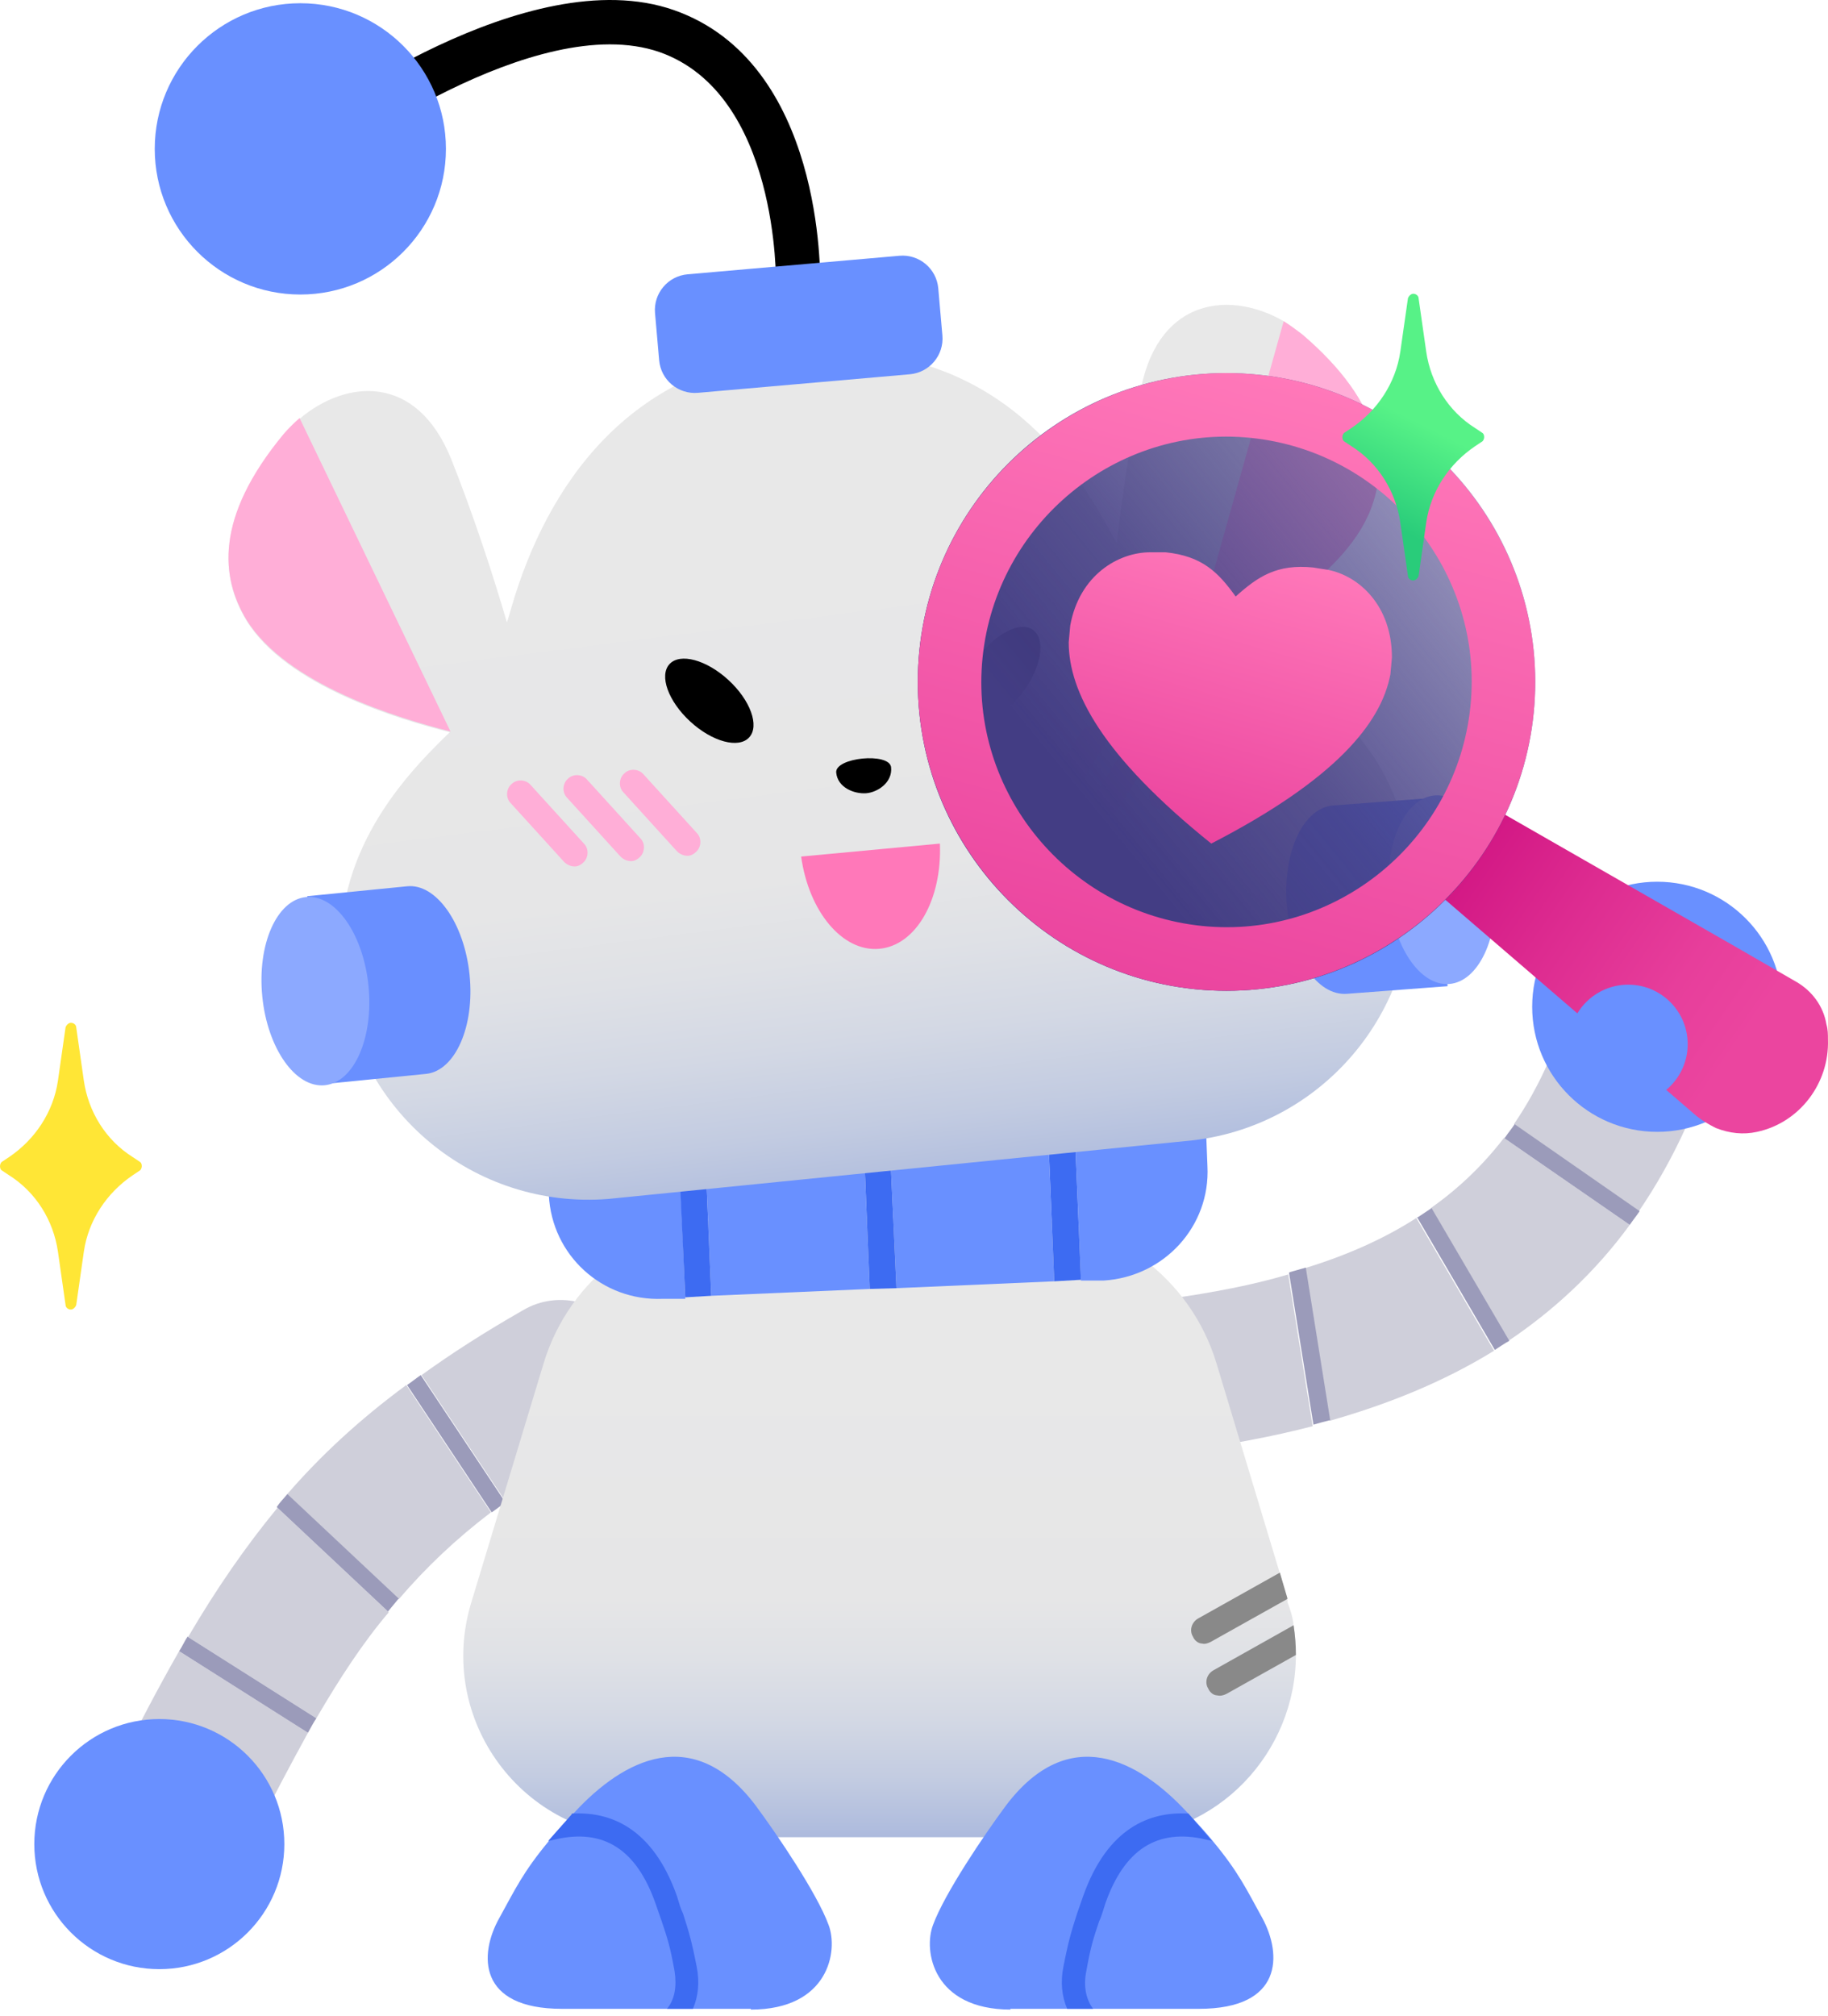<svg width="127" height="140" viewBox="0 0 127 140" fill="none" xmlns="http://www.w3.org/2000/svg">
<path d="M9.215 80.351C7.361 79.186 6.143 77.226 5.826 75.055L5.296 71.348C5.296 71.189 5.137 71.03 4.925 71.03C4.766 71.03 4.607 71.189 4.554 71.348L4.025 75.055C3.707 77.226 2.436 79.133 0.636 80.351L0.159 80.668C0.053 80.721 0 80.88 0 80.986C0 81.145 0.053 81.251 0.159 81.304L0.636 81.622C2.489 82.787 3.707 84.746 4.025 86.918L4.554 90.625C4.554 90.784 4.713 90.943 4.925 90.943C5.084 90.943 5.243 90.784 5.296 90.625L5.826 86.918C6.143 84.746 7.414 82.84 9.215 81.622L9.692 81.304C9.797 81.251 9.85 81.092 9.85 80.986C9.85 80.827 9.797 80.721 9.692 80.668L9.215 80.351Z" fill="#FFE636"/>
<path d="M8.05 122.93C6.726 125.525 7.785 128.702 10.433 130.026C11.174 130.397 12.022 130.609 12.816 130.609C14.776 130.609 16.629 129.55 17.529 127.696C18.907 124.942 20.177 122.559 21.396 120.335L12.445 114.668C11.016 117.157 9.586 119.911 8.05 122.93Z" fill="#CFCFDA"/>
<path d="M19.966 103.812L27.698 111.067C29.604 108.843 31.67 106.883 34.106 105.03L28.227 96.186C24.997 98.569 22.296 101.058 19.913 103.812H19.966Z" fill="#CFCFDA"/>
<path d="M13.028 113.662L21.978 119.329C23.62 116.522 25.209 114.086 27.009 111.967L19.277 104.712C17.053 107.413 15.04 110.326 13.081 113.662H13.028Z" fill="#CFCFDA"/>
<path d="M43.532 92.955C42.103 90.413 38.819 89.513 36.33 90.996C33.735 92.478 31.405 93.961 29.287 95.497L35.165 104.341C37.072 102.964 39.19 101.587 41.626 100.21C44.168 98.781 45.015 95.497 43.586 93.008L43.532 92.955Z" fill="#CFCFDA"/>
<path d="M28.28 96.186L34.159 105.03C34.477 104.818 34.794 104.553 35.112 104.341L29.233 95.497C28.916 95.709 28.598 95.974 28.28 96.186Z" fill="#9B9BBA"/>
<path d="M19.224 104.659L26.956 111.914C27.221 111.597 27.433 111.332 27.698 111.014L19.966 103.759C19.701 104.076 19.436 104.341 19.224 104.659Z" fill="#9B9BBA"/>
<path d="M12.445 114.668L21.395 120.335C21.607 119.964 21.766 119.646 21.978 119.329L13.028 113.662C12.816 113.98 12.657 114.351 12.445 114.668Z" fill="#9B9BBA"/>
<path d="M11.069 136.752C15.865 136.752 19.754 132.864 19.754 128.067C19.754 123.27 15.865 119.382 11.069 119.382C6.272 119.382 2.383 123.27 2.383 128.067C2.383 132.864 6.272 136.752 11.069 136.752Z" fill="#6990FF"/>
<path d="M99.404 83.899L104.806 93.114C107.878 91.049 110.791 88.4 113.227 85.064L104.488 79.027C103.058 80.88 101.364 82.522 99.404 83.899Z" fill="#CFCFDA"/>
<path d="M81.186 90.148C78.274 90.572 76.261 93.22 76.685 96.132C77.056 98.781 79.333 100.687 81.928 100.687C84.523 100.687 82.404 100.687 82.669 100.687C85.423 100.316 88.336 99.787 91.196 99.045L89.501 88.506C87.012 89.248 84.205 89.777 81.186 90.201V90.148Z" fill="#CFCFDA"/>
<path d="M90.666 88.083L92.361 98.675C96.28 97.562 100.199 96.027 103.8 93.802L98.398 84.588C96.174 86.017 93.579 87.183 90.613 88.083H90.666Z" fill="#CFCFDA"/>
<path d="M115.928 64.728C113.121 63.986 110.208 65.628 109.414 68.488C108.407 72.195 107.03 75.373 105.177 78.073L113.862 84.111C116.245 80.615 118.258 76.379 119.635 71.189C120.376 68.382 118.734 65.469 115.875 64.675L115.928 64.728Z" fill="#CFCFDA"/>
<path d="M89.554 88.4L91.249 98.939C91.619 98.834 91.99 98.728 92.414 98.622L90.719 88.03C90.348 88.136 89.978 88.242 89.607 88.347L89.554 88.4Z" fill="#9B9BBA"/>
<path d="M98.451 84.534L103.853 93.749C104.171 93.537 104.488 93.326 104.859 93.114L99.457 83.899C99.139 84.111 98.822 84.323 98.504 84.534H98.451Z" fill="#9B9BBA"/>
<path d="M104.488 79.027L113.227 85.064C113.439 84.746 113.703 84.429 113.915 84.111L105.23 78.073C105.018 78.391 104.753 78.709 104.541 79.027H104.488Z" fill="#9B9BBA"/>
<path d="M115.133 78.603C119.93 78.603 123.819 74.715 123.819 69.918C123.819 65.121 119.93 61.233 115.133 61.233C110.337 61.233 106.448 65.121 106.448 69.918C106.448 74.715 110.337 78.603 115.133 78.603Z" fill="#6990FF"/>
<path d="M90.031 114.933C90.031 121.659 84.629 127.59 77.426 127.59H44.803C36.33 127.59 30.293 119.435 32.729 111.332L37.76 94.703C39.56 88.718 45.068 84.64 51.317 84.64H70.965C77.214 84.64 82.722 88.718 84.523 94.703L88.918 109.266L89.448 111.067V111.279C89.66 111.808 89.819 112.338 89.872 112.868C89.978 113.556 90.031 114.245 90.031 114.88V114.933Z" fill="url(#paint0_linear_303_262)"/>
<path d="M89.395 111.067L84.099 114.033C83.887 114.139 83.675 114.192 83.517 114.139C83.252 114.139 82.987 113.927 82.881 113.662C82.616 113.238 82.775 112.656 83.252 112.391L88.918 109.214L89.448 111.014L89.395 111.067Z" fill="#898989"/>
<path d="M90.031 114.933L85.211 117.634C84.999 117.74 84.788 117.793 84.576 117.74C84.311 117.74 84.046 117.528 83.94 117.263C83.675 116.84 83.834 116.257 84.311 115.992L89.872 112.868C89.978 113.556 90.031 114.245 90.031 114.88V114.933Z" fill="#898989"/>
<path d="M48.934 78.497L49.411 89.989L60.426 89.513L59.95 78.021L48.934 78.497Z" fill="#6990FF"/>
<path d="M61.75 77.915L62.28 89.46L73.243 88.983L72.766 77.438L61.75 77.915Z" fill="#6990FF"/>
<path d="M37.972 78.974L38.131 82.999C38.342 87.183 41.838 90.36 46.022 90.201H47.61C47.61 90.148 47.134 78.603 47.134 78.603L37.972 79.027V78.974Z" fill="#6990FF"/>
<path d="M74.62 77.385L75.096 88.93H76.685C80.869 88.665 84.099 85.17 83.887 80.986L83.728 76.961L74.567 77.385H74.62Z" fill="#6990FF"/>
<path d="M47.081 78.55L47.61 90.095L49.411 89.989L48.934 78.497L47.081 78.55Z" fill="#3D6BF2"/>
<path d="M59.95 78.02L60.426 89.513L62.28 89.46L61.75 77.915L59.95 78.02Z" fill="#3D6BF2"/>
<path d="M72.766 77.438L73.243 88.983L75.096 88.877L74.619 77.385L72.766 77.438Z" fill="#3D6BF2"/>
<path d="M98.08 60.491C97.233 50.905 90.401 47.463 86.8 45.504C86.112 45.133 85.529 44.815 84.947 44.444C88.601 42.591 93.632 39.413 95.221 35.388C96.439 32.264 96.174 28.08 90.454 23.208C90.031 22.89 89.607 22.572 89.183 22.308C85.635 20.242 80.604 20.56 79.28 26.915C78.538 30.569 77.956 34.488 77.585 37.719C77.426 37.454 77.267 37.136 77.109 36.871C73.243 29.669 66.993 23.526 55.184 24.479C43.638 25.379 37.972 33.8 35.536 42.167C35.43 42.538 35.324 42.909 35.218 43.226C34.265 39.943 32.888 35.759 31.352 31.893C28.916 25.856 23.991 26.385 20.813 29.086C20.389 29.457 20.019 29.828 19.701 30.198C14.882 36.024 15.358 40.155 17.106 43.068C19.86 47.622 27.698 49.952 31.246 50.852C27.433 54.507 22.931 59.803 23.726 67.799C24.679 77.173 32.941 84.005 42.261 83.263L82.934 79.186C92.149 78.073 98.875 69.812 98.028 60.544L98.08 60.491Z" fill="url(#paint1_linear_303_262)"/>
<path d="M17.106 43.014C19.913 47.569 27.751 49.899 31.299 50.8L20.813 29.033C20.389 29.404 20.019 29.775 19.701 30.145C14.882 35.971 15.358 40.102 17.106 43.014Z" fill="#FFAED7"/>
<path d="M82.616 45.557C85.953 44.074 93.261 40.419 95.221 35.388C96.439 32.264 96.174 28.08 90.454 23.208C90.031 22.89 89.607 22.572 89.183 22.308L82.669 45.557H82.616Z" fill="#FFAED7"/>
<path d="M55.501 21.301C56.296 21.301 56.984 20.613 56.984 19.818C56.984 19.183 57.249 4.354 46.816 0.7C36.648 -2.848 21.766 8.22 21.131 8.697C20.442 9.227 20.336 10.18 20.813 10.868C21.343 11.557 22.296 11.663 22.984 11.186C23.143 11.08 37.177 0.647 45.81 3.613C54.124 6.526 53.913 19.607 53.913 19.765C53.913 20.613 54.548 21.301 55.395 21.354C55.395 21.354 55.448 21.354 55.501 21.354V21.301Z" fill="black"/>
<path d="M48.49 27.28L63.21 25.992C64.579 25.872 65.592 24.665 65.472 23.296L65.186 20.024C65.066 18.655 63.859 17.642 62.489 17.762L47.77 19.05C46.401 19.169 45.388 20.377 45.508 21.746L45.794 25.017C45.913 26.387 47.121 27.4 48.49 27.28Z" fill="#6990FF"/>
<path d="M20.866 20.454C26.452 20.454 30.981 15.925 30.981 10.339C30.981 4.752 26.452 0.224 20.866 0.224C15.28 0.224 10.751 4.752 10.751 10.339C10.751 15.925 15.28 20.454 20.866 20.454Z" fill="#6990FF"/>
<path d="M28.28 61.55C30.293 61.338 32.252 64.092 32.623 67.694C32.993 71.295 31.617 74.366 29.604 74.578L22.666 75.267L21.343 62.239L28.28 61.55Z" fill="#698FFF"/>
<path d="M22.563 75.367C24.601 75.164 25.96 72.073 25.6 68.465C25.24 64.856 23.296 62.095 21.259 62.298C19.222 62.502 17.862 65.592 18.222 69.201C18.582 72.81 20.526 75.57 22.563 75.367Z" fill="#8CA9FF"/>
<path d="M92.626 55.937C90.56 56.095 89.13 59.114 89.395 62.768C89.66 66.422 91.513 69.176 93.579 69.017L100.569 68.488L99.616 55.407L92.626 55.937Z" fill="#698FFF"/>
<path d="M100.678 68.336C102.719 68.182 104.154 65.126 103.882 61.509C103.61 57.893 101.735 55.085 99.693 55.239C97.651 55.392 96.217 58.449 96.489 62.065C96.76 65.682 98.636 68.489 100.678 68.336Z" fill="#8CA9FF"/>
<path d="M58.096 53.659C57.99 52.6 61.803 52.229 61.909 53.289C62.015 54.348 60.956 55.036 60.162 55.089C59.367 55.142 58.202 54.718 58.096 53.659Z" fill="black"/>
<path d="M65.299 58.584C65.458 62.451 63.657 65.681 61.062 65.893C58.52 66.105 56.19 63.298 55.66 59.485L65.299 58.584Z" fill="#FF78B9"/>
<path d="M71.152 47.942C72.37 46.26 72.646 44.381 71.769 43.747C70.893 43.112 69.195 43.962 67.977 45.644C66.76 47.326 66.483 49.204 67.36 49.839C68.237 50.473 69.934 49.624 71.152 47.942Z" fill="black"/>
<path d="M52.049 51.211C52.781 50.414 52.136 48.629 50.607 47.224C49.078 45.818 47.245 45.324 46.513 46.121C45.781 46.917 46.426 48.703 47.954 50.108C49.483 51.514 51.316 52.008 52.049 51.211Z" fill="black"/>
<path d="M47.769 59.432C47.981 59.432 48.193 59.326 48.352 59.167C48.723 58.849 48.776 58.214 48.405 57.843L44.698 53.765C44.38 53.395 43.744 53.342 43.374 53.712C43.003 54.03 42.95 54.666 43.321 55.036L47.028 59.114C47.24 59.326 47.505 59.432 47.769 59.432Z" fill="#FFAED7"/>
<path d="M43.85 59.803C44.062 59.803 44.274 59.697 44.433 59.538C44.803 59.22 44.856 58.584 44.486 58.214L40.779 54.136C40.461 53.765 39.825 53.712 39.455 54.083C39.084 54.401 39.031 55.036 39.402 55.407L43.109 59.485C43.321 59.697 43.585 59.803 43.85 59.803Z" fill="#FFAED7"/>
<path d="M39.931 60.173C40.143 60.173 40.355 60.067 40.514 59.908C40.885 59.591 40.938 58.955 40.567 58.584L36.86 54.507C36.542 54.136 35.906 54.083 35.536 54.454C35.165 54.772 35.112 55.407 35.483 55.778L39.19 59.855C39.402 60.067 39.666 60.173 39.931 60.173Z" fill="#FFAED7"/>
<path d="M73.031 56.943C73.349 56.943 73.613 56.784 73.772 56.519L76.685 51.806C76.95 51.382 76.791 50.8 76.367 50.535C75.944 50.27 75.361 50.429 75.096 50.852L72.183 55.566C71.919 55.989 72.078 56.572 72.501 56.837C72.66 56.943 72.872 56.996 73.031 56.996V56.943Z" fill="#FFAED7"/>
<path d="M76.95 56.572C77.267 56.572 77.532 56.413 77.691 56.148L80.604 51.435C80.869 51.011 80.71 50.429 80.286 50.164C79.862 49.899 79.28 50.058 79.015 50.482L76.102 55.195C75.838 55.619 75.996 56.201 76.42 56.466C76.579 56.572 76.791 56.625 76.95 56.625V56.572Z" fill="#FFAED7"/>
<path d="M80.816 56.201C81.133 56.201 81.398 56.042 81.557 55.778L84.47 51.064C84.735 50.641 84.576 50.058 84.152 49.793C83.728 49.529 83.146 49.687 82.881 50.111L79.968 54.824C79.704 55.248 79.862 55.831 80.286 56.096C80.445 56.201 80.657 56.254 80.816 56.254V56.201Z" fill="#FFAED7"/>
<path d="M99.51 61.709L114.286 74.419L117.728 77.385C118.152 77.756 118.681 78.073 119.211 78.338C120.164 78.709 121.118 78.815 122.071 78.603C125.037 77.968 127.102 75.214 126.996 72.195C126.996 71.824 126.996 71.507 126.89 71.136C126.678 69.865 125.884 68.806 124.772 68.17L120.641 65.787L103.535 55.989C102.529 58.108 101.152 60.067 99.457 61.709H99.51Z" fill="url(#paint2_linear_303_262)"/>
<path opacity="0.4" d="M85.211 68.806C97.057 68.806 106.66 59.203 106.66 47.357C106.66 35.511 97.057 25.909 85.211 25.909C73.366 25.909 63.763 35.511 63.763 47.357C63.763 59.203 73.366 68.806 85.211 68.806Z" fill="#433D84"/>
<path d="M85.211 68.806C97.057 68.806 106.66 59.203 106.66 47.357C106.66 35.511 97.057 25.909 85.211 25.909C73.366 25.909 63.763 35.511 63.763 47.357C63.763 59.203 73.366 68.806 85.211 68.806Z" fill="url(#paint3_linear_303_262)"/>
<path d="M86.906 30.41C77.585 29.457 69.218 36.342 68.264 45.663C67.311 54.983 74.196 63.351 83.516 64.304C92.837 65.257 101.205 58.373 102.158 49.052C103.111 39.731 96.227 31.363 86.906 30.41ZM87.33 26.015C99.087 27.18 107.719 37.719 106.554 49.475C105.389 61.233 94.85 69.865 83.093 68.7C71.336 67.535 62.704 56.996 63.869 45.239C65.034 33.482 75.573 24.849 87.33 26.015Z" fill="url(#paint4_linear_303_262)"/>
<path d="M80.922 38.354C80.604 38.354 80.286 38.354 79.915 38.354C77.691 38.354 74.99 39.943 74.355 43.438L74.249 44.603C74.249 48.046 76.579 52.494 84.152 58.584C92.784 54.136 95.962 50.217 96.598 46.828L96.704 45.663C96.704 42.061 94.426 39.996 92.255 39.572C91.884 39.519 91.566 39.466 91.249 39.413C88.707 39.148 87.383 40.049 85.847 41.426C84.629 39.731 83.517 38.619 80.975 38.354" fill="url(#paint5_linear_303_262)"/>
<path d="M113.121 76.644C115.402 76.644 117.252 74.794 117.252 72.513C117.252 70.231 115.402 68.382 113.121 68.382C110.839 68.382 108.99 70.231 108.99 72.513C108.99 74.794 110.839 76.644 113.121 76.644Z" fill="#6990FF"/>
<path d="M102.476 29.722C100.622 28.557 99.404 26.597 99.087 24.426L98.557 20.719C98.557 20.56 98.398 20.401 98.186 20.401C98.027 20.401 97.869 20.56 97.816 20.719L97.286 24.426C96.968 26.597 95.697 28.504 93.897 29.722L93.42 30.04C93.314 30.093 93.261 30.251 93.261 30.357C93.261 30.516 93.314 30.622 93.42 30.675L93.897 30.993C95.75 32.158 96.968 34.117 97.286 36.289L97.816 39.996C97.816 40.155 97.975 40.314 98.186 40.314C98.345 40.314 98.504 40.155 98.557 39.996L99.087 36.289C99.404 34.117 100.675 32.211 102.476 30.993L102.953 30.675C103.059 30.622 103.112 30.463 103.112 30.357C103.112 30.198 103.059 30.093 102.953 30.04L102.476 29.722Z" fill="url(#paint6_linear_303_262)"/>
<path d="M52.165 139.506H39.031C33.205 139.506 33.258 135.746 34.688 133.204C35.8 131.192 36.33 130.026 38.131 127.855C38.554 127.326 39.137 126.69 39.772 126.002C39.825 125.949 39.878 125.896 39.931 125.843C43.321 122.188 48.14 119.646 52.483 125.366C54.018 127.431 56.772 131.509 57.567 133.681C58.255 135.481 57.567 139.559 52.165 139.559V139.506Z" fill="#6990FF"/>
<path d="M39.719 125.949C42.367 125.79 45.333 126.902 47.028 131.668C47.187 132.198 47.292 132.568 47.451 132.886C47.822 134.051 48.034 134.687 48.405 136.593C48.617 137.653 48.511 138.659 48.14 139.506H46.339C46.869 138.871 47.028 137.97 46.869 136.911C46.551 135.11 46.339 134.528 45.969 133.416C45.863 133.098 45.704 132.674 45.545 132.198C44.221 128.438 41.944 126.955 38.554 127.749L38.078 127.855L39.719 126.002V125.949Z" fill="#3D6BF2"/>
<path d="M70.171 139.506H83.305C89.13 139.506 89.077 135.746 87.7 133.204C86.588 131.192 86.059 130.026 84.258 127.855C83.834 127.326 83.252 126.69 82.616 126.002C82.563 125.949 82.51 125.896 82.457 125.843C79.068 122.188 74.249 119.646 69.906 125.366C68.37 127.431 65.616 131.509 64.822 133.681C64.133 135.481 64.822 139.559 70.224 139.559L70.171 139.506Z" fill="#6990FF"/>
<path d="M84.258 127.855L83.781 127.749C80.392 126.955 78.115 128.438 76.791 132.198C76.632 132.674 76.526 133.098 76.367 133.416C75.996 134.528 75.784 135.11 75.467 136.911C75.255 137.97 75.467 138.871 75.943 139.506H74.143C73.772 138.659 73.666 137.653 73.878 136.593C74.249 134.687 74.46 134.051 74.831 132.886C74.937 132.568 75.096 132.145 75.255 131.668C76.95 126.902 79.915 125.79 82.563 125.949L84.205 127.855H84.258Z" fill="#3D6BF2"/>
<defs>
<linearGradient id="paint0_linear_303_262" x1="61.062" y1="85.7" x2="61.062" y2="127.855" gradientUnits="userSpaceOnUse">
<stop offset="0.2" stop-color="#E8E8E8"/>
<stop offset="0.6" stop-color="#E6E6E7"/>
<stop offset="0.7" stop-color="#DFE1E6"/>
<stop offset="0.8" stop-color="#D3D8E4"/>
<stop offset="0.9" stop-color="#C2CBE1"/>
<stop offset="1" stop-color="#ABB9DD"/>
</linearGradient>
<linearGradient id="paint1_linear_303_262" x1="54.548" y1="25.273" x2="62.015" y2="83.846" gradientUnits="userSpaceOnUse">
<stop offset="0.2" stop-color="#E8E8E8"/>
<stop offset="0.6" stop-color="#E6E6E7"/>
<stop offset="0.7" stop-color="#DFE1E6"/>
<stop offset="0.8" stop-color="#D3D8E4"/>
<stop offset="0.9" stop-color="#C2CBE1"/>
<stop offset="1" stop-color="#ABB9DD"/>
</linearGradient>
<linearGradient id="paint2_linear_303_262" x1="125.865" y1="75.892" x2="101.237" y2="58.966" gradientUnits="userSpaceOnUse">
<stop offset="0.2" stop-color="#EB459F"/>
<stop offset="0.4" stop-color="#E73E9B"/>
<stop offset="0.7" stop-color="#DD2B90"/>
<stop offset="1" stop-color="#D11583"/>
</linearGradient>
<linearGradient id="paint3_linear_303_262" x1="101.776" y1="33.642" x2="68.624" y2="60.777" gradientUnits="userSpaceOnUse">
<stop stop-color="#433D84" stop-opacity="0.2"/>
<stop offset="0.5" stop-color="#433D84" stop-opacity="0.8"/>
<stop offset="0.8" stop-color="#433D84"/>
</linearGradient>
<linearGradient id="paint4_linear_303_262" x1="79.412" y1="67.868" x2="90.987" y2="26.552" gradientUnits="userSpaceOnUse">
<stop stop-color="#EB459F"/>
<stop offset="1" stop-color="#FF78B9"/>
</linearGradient>
<linearGradient id="paint5_linear_303_262" x1="81.803" y1="57.781" x2="87.39" y2="38.061" gradientUnits="userSpaceOnUse">
<stop stop-color="#EB459F"/>
<stop offset="1" stop-color="#FF78B9"/>
</linearGradient>
<linearGradient id="paint6_linear_303_262" x1="95.379" y1="35.865" x2="101.893" y2="22.89" gradientUnits="userSpaceOnUse">
<stop stop-color="#29CC7A"/>
<stop offset="0.5" stop-color="#57F287"/>
</linearGradient>
</defs>
</svg>
